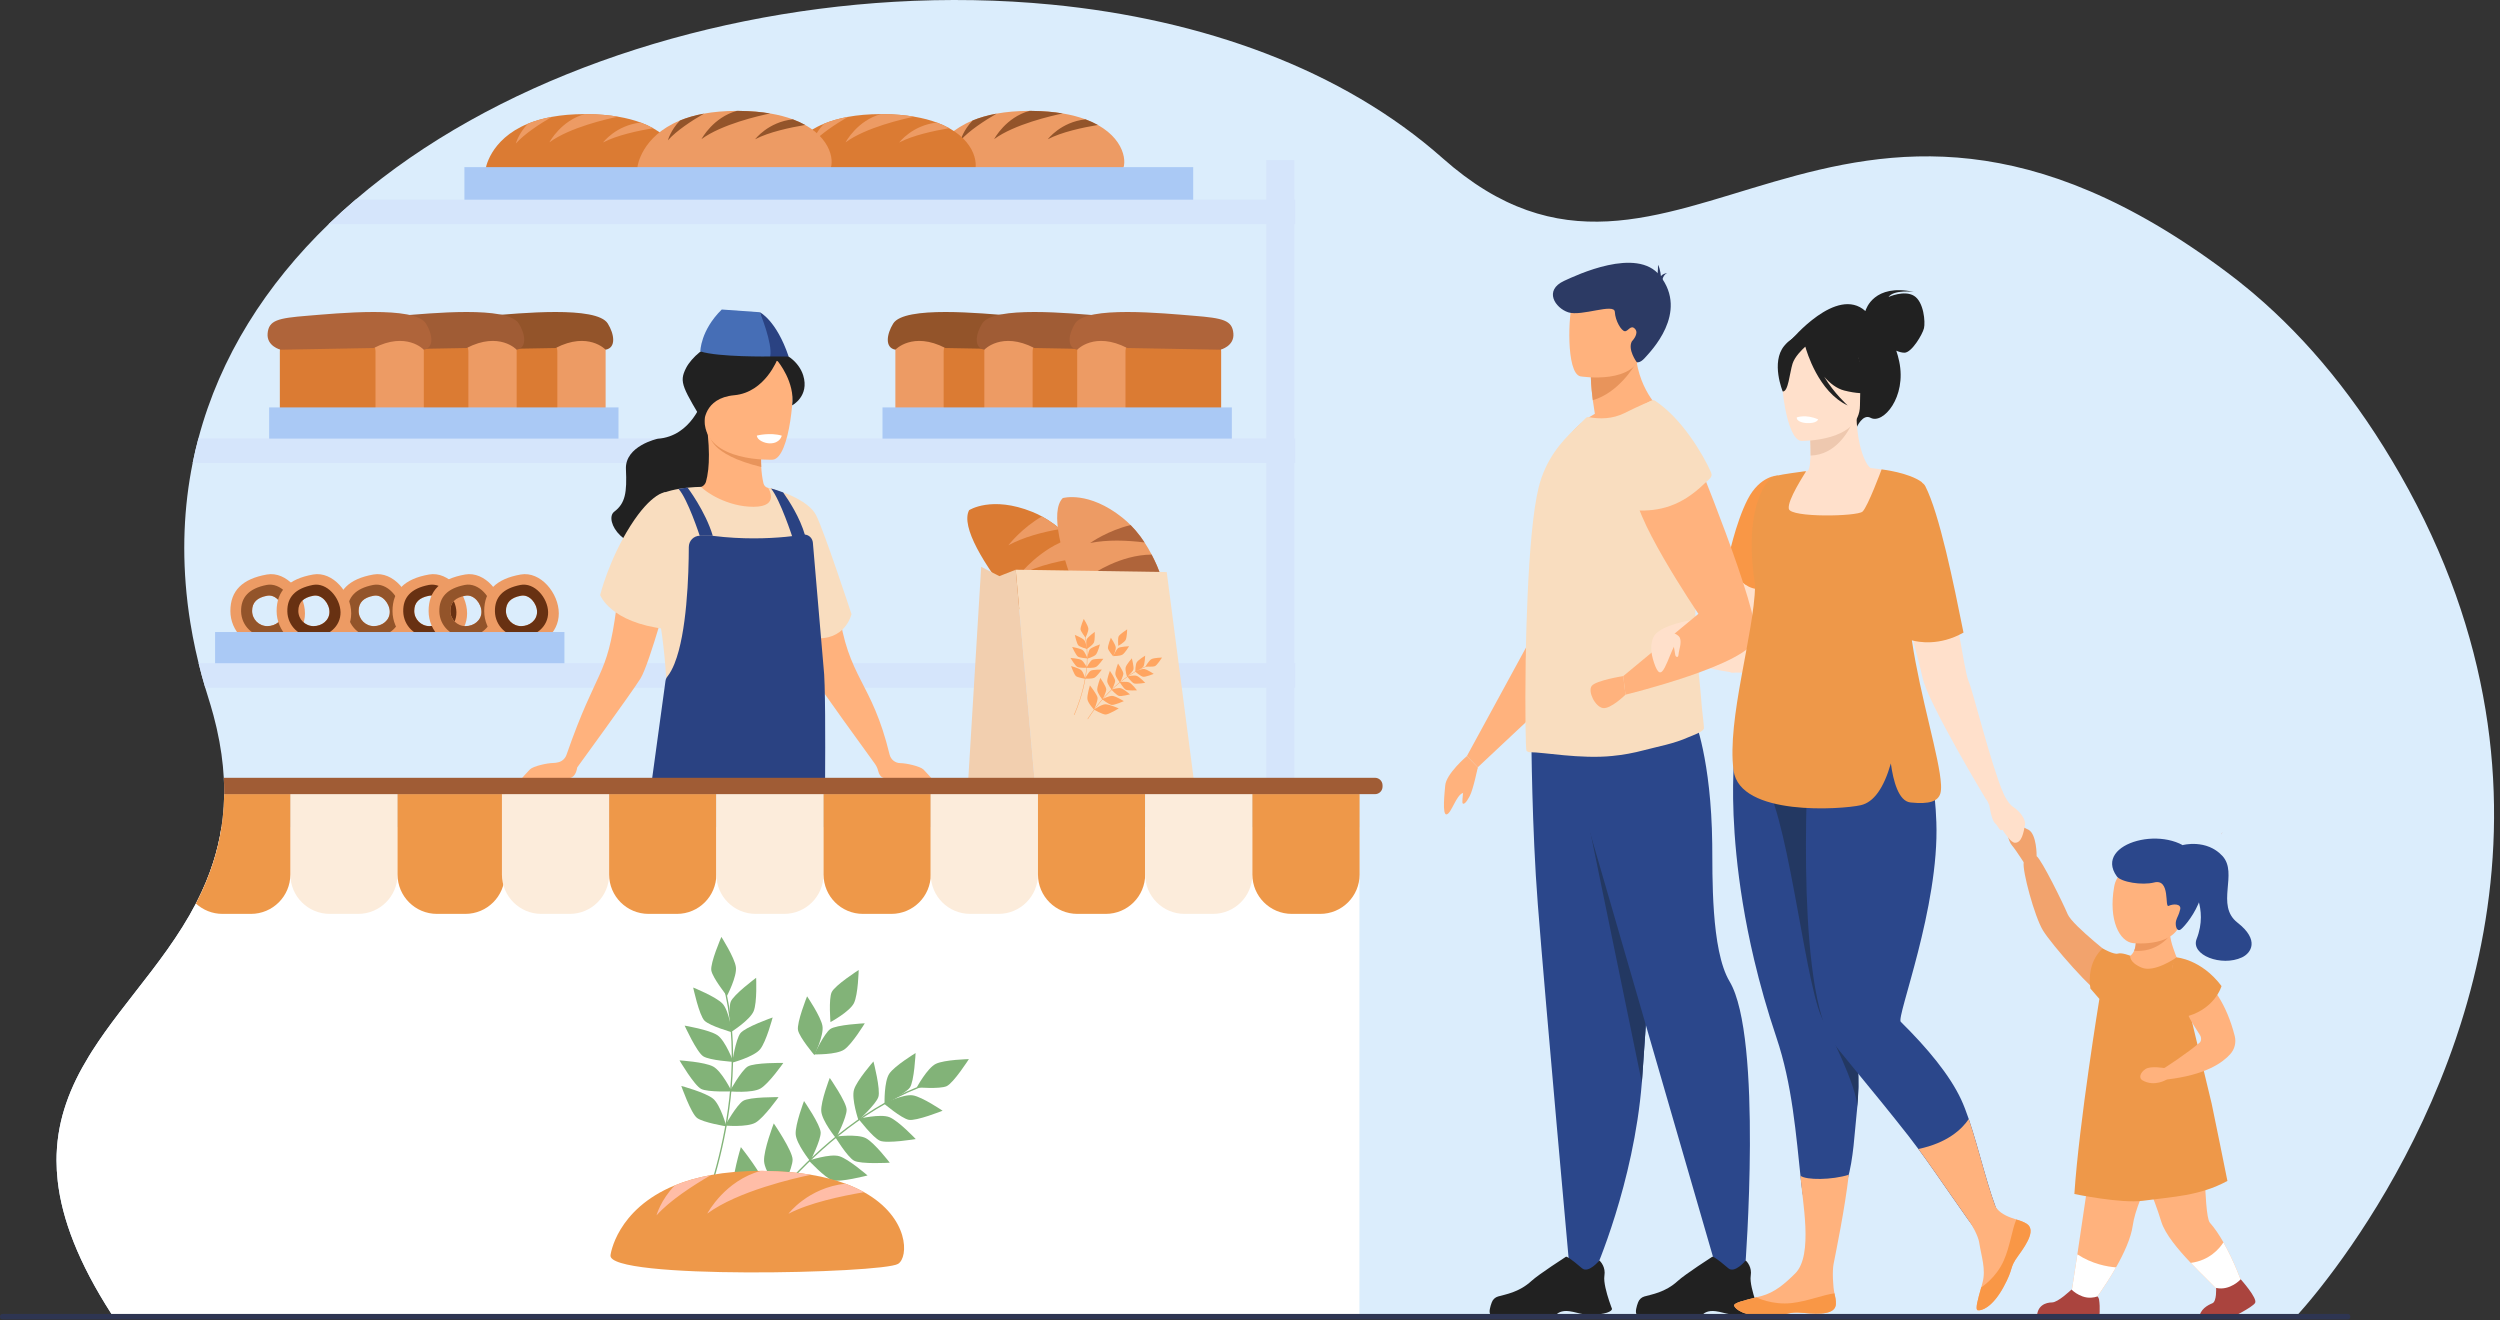 <svg xmlns="http://www.w3.org/2000/svg" width="284" height="150" viewBox="0 0 284 150">
    <rect x="0" y="0" width="284" height="150" fill="#333333" stroke="none"/>
    <g fill="none" fill-rule="evenodd">
        <g>
            <g>
                <path fill="#DBEDFC" d="M278.968 118.05c-4.491 13.203-11.366 23.13-15.246 28.066-.153.195-.302.384-.446.564-1.054 1.316-1.839 2.207-2.22 2.629-.17.187-.26.283-.26.283l-247.872.075-.24-.37c-3.804-5.906-5.64-10.834-6.126-15.118l-.001-.01c-.09-.802-.135-1.58-.135-2.336 0-.188 0-.373.008-.555 0-.074.003-.14.006-.211.075-2.03.461-3.92 1.074-5.706.644-1.888 1.543-3.663 2.593-5.38.093-.153.185-.301.28-.45l.04-.067c.954-1.504 2.018-2.968 3.131-4.427.595-.78 1.205-1.56 1.815-2.348 2.466-3.157 4.982-6.387 6.885-10.05.054-.105.109-.21.163-.318.701-1.382 1.313-2.826 1.8-4.351.408-1.276.73-2.606.944-4.007.053-.347.1-.699.14-1.056.046-.419.083-.843.111-1.274.023-.354.037-.712.045-1.074.003-.114.004-.228.006-.343v-.013c.004-.365 0-.733-.01-1.105-.006-.247-.017-.492-.03-.741-.095-1.748-.349-3.594-.793-5.558l-.077-.332c-.093-.404-.196-.81-.307-1.222-.099-.367-.204-.737-.314-1.11-.076-.26-.156-.52-.24-.782-.13-.41-.255-.82-.374-1.226-.278-.94-.531-1.87-.758-2.793-.128-.52-.25-1.037-.36-1.552-.219-1.004-.406-1.998-.566-2.983l-.004-.022c-.11-.677-.206-1.347-.289-2.013l-.04-.334c-.654-5.579-.418-10.862.586-15.836.19-.941.408-1.873.653-2.792 2.474-9.314 7.693-17.469 14.788-24.336.988-.956 2.012-1.887 3.071-2.792C55.922 9.387 78.771 1.54 101.581.204c6.011-.351 12.02-.251 17.891.32 17.08 1.665 32.996 7.325 44.427 17.462 26.355 23.37 44.32-20.635 89.153 12.998.818.613 1.63 1.252 2.431 1.92.225.185.448.373.67.564 6.031 5.149 11.592 11.842 16.517 20.456 2.637 4.615 4.71 9.165 6.298 13.63.195.547.384 1.095.564 1.642 5.864 17.704 4.185 33.953 0 47.14-.182.576-.37 1.148-.564 1.714z" transform="translate(-38 -87) translate(38 87)"/>
                <path fill="#D5E5FB" d="M147.142 49.802v2.792H21.887c.19-.941.408-1.873.653-2.792h124.602M147.142 22.674v2.792H37.328c.988-.956 2.012-1.887 3.071-2.792h106.743M147.142 75.334v2.793H23.318c-.278-.94-.531-1.87-.758-2.793h124.582" transform="translate(-38 -87) translate(38 87)"/>
                <path fill="#D5E5FB" d="M143.844 89.456L147.036 89.456 147.036 18.179 143.844 18.179z" transform="translate(-38 -87) translate(38 87)"/>
                <path fill="#FFF" d="M154.43 93.963v55.335H12.684c-3.804-5.907-5.64-10.835-6.126-15.119l-.001-.01c-.09-.802-.135-1.58-.135-2.336 0-.188.003-.373.008-.555v-.001c0-.073.003-.14.006-.21.075-2.03.461-3.92 1.074-5.706.644-1.888 1.543-3.663 2.593-5.38.093-.153.185-.301.28-.45l.04-.067c.954-1.504 2.018-2.968 3.131-4.427.595-.78 1.205-1.56 1.815-2.348 2.466-3.157 4.982-6.387 6.885-10.05.054-.105.109-.21.163-.318.701-1.382 1.313-2.826 1.8-4.351.408-1.276.73-2.606.944-4.007H154.43" transform="translate(-38 -87) translate(38 87)"/>
                <path fill="#FFB27D" d="M104.91 87.42c-.385-.385-2.015-.728-2.615-.728h-.012c-.583-.002-1.088-.406-1.226-.974-2.048-8.453-4.733-8.52-5.807-16.623-1.132-8.55-4.32-12.073-4.32-12.073l-1.99 9.018s2.526 9.376 3.571 11.05c.896 1.435 5.542 7.84 6.846 9.634.183.25.328.53.398.833.218.945.868.85.868.85h5.189s-.516-.6-.902-.987" transform="translate(-38 -87) translate(38 87)"/>
                <path fill="#212121" d="M79.837 45.402s-1.261 4.17-5.117 4.438c0 0-3.735.801-3.614 3.456.12 2.655-.06 3.872-1.325 4.83-1.265.957 1.27 5.116 5.481 3.43 4.212-1.685 7.276-6.46 7.343-6.544.067-.085-2.768-9.61-2.768-9.61" transform="translate(-38 -87) translate(38 87)"/>
                <path fill="#F9DDBF" d="M88.964 55.937s2.878.943 3.735 2.572c.858 1.63 4.03 11.25 4.03 11.25s-.678 3.154-4.397 2.712c-3.72-.442-3.368-16.534-3.368-16.534" transform="translate(-38 -87) translate(38 87)"/>
                <path fill="#212121" d="M89.576 41.542s-.346-3.074-8.011-2.526c-1.303.093-3.027 1.616-3.622 2.779-.862 1.685-.39 2.185 2.396 6.942l9.237-7.195" transform="translate(-38 -87) translate(38 87)"/>
                <path fill="#FFB27D" d="M76.629 75.37c.02-.875.027-1.76.01-2.645-.051-2.902-.439-5.183-.888-7.076-.357-1.51-.755-2.768-1.053-3.9-.497-1.876-.724-3.4-.048-5.1 0 0 .274-.124.775-.299.45-.158 1.08-.36 1.863-.556.295-.075.614-.15.953-.22.272-.056.832-.152 1.25-.22.342-.057.616-.306.71-.64.096-.337.19-.792.256-1.39.1-.936.123-2.225-.052-3.964-.02-.2-.04-.408-.068-.621l.535.161 2.16.659 3.544 1.077s-.1.57-.12 1.43v.127c-.004.26.003.552.02.857.031.574.103 1.21.253 1.856.062.265.269.472.536.524h.004c.092.018.185.035.278.056.017 0 .03.007.044.01.038.007.076.017.117.027.367.107.69.302 1.08.405.062.017.124.055.179.117.243.243.46.833.71 1.66.25.833.531 1.914.902 3.125 0 .013.003.024.01.037.34 1.129.758 2.37 1.29 3.636 0 0 .367 1.633.528 3.763 0 .024.003.051.007.075.02.316.038.645.051.978.034 1.022.01 2.11-.133 3.152 0 .01 0 .02-.007.027-.08.625-.206 1.228-.385 1.798-.236.754-.346 1.804-.373 3.011-.07 3.526.603 8.383 1.035 11.086H75.24c.39-2.158.964-5.817 1.245-9.954.068-.998.117-2.024.144-3.063.003 0 .003-.003 0-.007" transform="translate(-38 -87) translate(38 87)"/>
                <path fill="#F9DDBF" d="M73.517 60.621c.16 3.918 1.8 9.591 2.17 16.58.032.624.41 1.064 1.033 1.36 3.778 1.797 16.608-1.7 16.608-1.7s-.185-2.468-.06-4.066c.036-.451-1.35-12.662-3.769-15.307 0 0-.534-1.55-1.909-1.991-.105-.034-.22-.058-.325-.072 0 0 1.381 2.128-1.63 2.147-3.013.019-5.534-1.722-5.983-2.264 0 0-4.662.026-5.528 1.63-.517.959-.669 2.194-.607 3.683" transform="translate(-38 -87) translate(38 87)"/>
                <path fill="#2A4282" d="M78.1 55.383s2.04 2.681 2.873 5.486H79.49s-1.374-4.211-2.414-5.338l1.023-.148M87.59 55.497c1.036 1.242 2.452 5.59 2.452 5.59l1.429-.219c-.607-2.127-1.847-3.982-2.507-4.93-.425-.145-.938-.353-1.373-.44" transform="translate(-38 -87) translate(38 87)"/>
                <path fill="#2A4282" d="M93.557 75.81l-.312-3.626v-.003l-.004-.035v-.003l-.199-2.322v-.004l-.13-1.509-.007-.092-.051-.59-.511-5.975c-.045-.508-.44-.889-.913-.923h-.003c-.072-.003-.144-.003-.22.01l-.15.024c-.148.024-.306.045-.477.069-.086.014-.179.024-.271.038-.32.04-.676.082-1.064.12h-.003c-2.02.192-4.912.298-8.215-.11-.034-.004-.072-.007-.106-.007l-.47-.003h-.01l-.926-.007h-.025c-.686.007-1.241.576-1.241 1.286-.004 1.461-.048 3.962-.292 6.544v.007c-.226 2.429-.624 4.926-1.327 6.672.003.003.003.006 0 .006-.233.587-.504 1.088-.81 1.475-.058.069-.102.144-.14.227-.041.085-.065.178-.08.274l-1.512 11.041h19.644c.024-4.016.038-11.048-.175-12.584" transform="translate(-38 -87) translate(38 87)"/>
                <path fill="#E8945B" d="M86.456 52.12c-.004.283 0 .597.022.93-5.944-1.437-5.838-3.622-5.838-3.622l5.935 1.207s-.097.571-.119 1.432v.054" transform="translate(-38 -87) translate(38 87)"/>
                <path fill="#FFB27D" d="M87.789 52.221s-7.608.348-7.751-4.393c-.144-4.74-1.222-7.889 3.629-8.311 4.85-.423 5.85 1.358 6.282 2.929.433 1.57-.185 9.563-2.16 9.775" transform="translate(-38 -87) translate(38 87)"/>
                <path fill="#212121" d="M88.359 41.042s1.99 2.383 1.628 5.009c0 0 1.992-1.04 1.256-3.41-.45-1.45-1.992-2.857-4.076-2.857-2.084 0 1.192 1.258 1.192 1.258" transform="translate(-38 -87) translate(38 87)"/>
                <path fill="#FFF" d="M88.809 49.49s-.181.881-1.348.877c-.61-.002-1.453-.366-1.484-.884 0 0 1.491-.388 2.832.007" transform="translate(-38 -87) translate(38 87)"/>
                <path fill="#212121" d="M88.35 40.733s-1.415 3.84-4.934 4.164c-3.52.324-3.425 3.193-3.425 3.193l-.911-6.77s1.988-2.01 2.169-2.055c.18-.046 3.71-.046 3.71-.046l3.392 1.514" transform="translate(-38 -87) translate(38 87)"/>
                <path fill="#2A4282" d="M86.312 35.468s1.883.898 3.277 5.032l-2.092-.004-1.185-5.028" transform="translate(-38 -87) translate(38 87)"/>
                <path fill="#466EB6" d="M87.497 40.496s-5.904.091-7.941-.579c0 0 .015-2.376 2.435-4.756l4.32.307s1.479 3.54 1.186 5.028" transform="translate(-38 -87) translate(38 87)"/>
                <path fill="#FFB27D" d="M76.332 66.026l-1.953-9.403s-3.225 3.907-4.357 12.457c-1.077 8.13-2.163 6.6-5.667 16.665-.146.422-.495.744-.928.849-.197.047-.411.084-.611.084-.6 0-2.23.343-2.616.728-.386.386-.9.987-.9.987h5.188s.857.196 1.086-1.216c0 0 6.142-8.428 7.187-10.102 1.045-1.674 3.571-11.049 3.571-11.049" transform="translate(-38 -87) translate(38 87)"/>
                <path fill="#F9DDBF" d="M75.625 55.905s-1.576-.012-4.02 3.847c-2.444 3.859-3.43 7.846-3.43 7.846s1.137 3.13 7.45 3.859l1.64-3.816-1.64-11.736" transform="translate(-38 -87) translate(38 87)"/>
                <path fill="#FCECDB" d="M40.684 103.818H37.46c-2.473 0-4.478-2.004-4.478-4.477v-9.138h12.18v9.138c0 2.473-2.005 4.477-4.478 4.477" transform="translate(-38 -87) translate(38 87)"/>
                <path fill="#EE9849" d="M32.983 90.203v9.138c0 2.473-2.006 4.477-4.478 4.477H25.28c-1.167 0-2.228-.446-3.026-1.179.054-.105.109-.21.163-.318.701-1.382 1.313-2.826 1.8-4.351.408-1.276.73-2.606.944-4.007.053-.347.1-.699.14-1.056.046-.419.083-.843.111-1.274.023-.354.037-.712.045-1.074.003-.114.004-.228.006-.343v-.013h7.52M52.863 103.818h-3.225c-2.472 0-4.477-2.004-4.477-4.477v-9.138h12.18v9.138c0 2.473-2.006 4.477-4.478 4.477" transform="translate(-38 -87) translate(38 87)"/>
                <path fill="#FCECDB" d="M64.72 103.818h-3.225c-2.472 0-4.477-2.004-4.477-4.477v-9.138h12.18v9.138c0 2.473-2.005 4.477-4.478 4.477" transform="translate(-38 -87) translate(38 87)"/>
                <path fill="#EE9849" d="M76.899 103.818h-3.225c-2.472 0-4.477-2.004-4.477-4.477v-9.138h12.179v9.138c0 2.473-2.005 4.477-4.477 4.477" transform="translate(-38 -87) translate(38 87)"/>
                <path fill="#FCECDB" d="M89.078 103.818h-3.225c-2.473 0-4.477-2.004-4.477-4.477v-9.138h12.179v9.138c0 2.473-2.005 4.477-4.477 4.477" transform="translate(-38 -87) translate(38 87)"/>
                <path fill="#EE9849" d="M101.256 103.818h-3.224c-2.473 0-4.477-2.004-4.477-4.477v-9.138h12.178v9.138c0 2.473-2.004 4.477-4.477 4.477" transform="translate(-38 -87) translate(38 87)"/>
                <path fill="#FCECDB" d="M113.435 103.818h-3.225c-2.471 0-4.477-2.004-4.477-4.477v-9.138h12.18v9.138c0 2.473-2.005 4.477-4.478 4.477" transform="translate(-38 -87) translate(38 87)"/>
                <path fill="#EE9849" d="M125.614 103.818h-3.224c-2.473 0-4.477-2.004-4.477-4.477v-9.138h12.178v9.138c0 2.473-2.004 4.477-4.477 4.477" transform="translate(-38 -87) translate(38 87)"/>
                <path fill="#FCECDB" d="M137.792 103.818h-3.224c-2.472 0-4.477-2.004-4.477-4.477v-9.138h12.18v9.138c0 2.473-2.006 4.477-4.479 4.477" transform="translate(-38 -87) translate(38 87)"/>
                <path fill="#EE9849" d="M149.972 103.818h-3.225c-2.473 0-4.477-2.004-4.477-4.477v-9.138h12.179v9.138c0 2.473-2.004 4.477-4.477 4.477" transform="translate(-38 -87) translate(38 87)"/>
                <path fill="#82B378" d="M83.444 142.446l-.135-.08c.022-.038 2.253-3.763 6.094-7.992 3.546-3.905 9.23-9.05 16.17-11.39l.05.15c-6.906 2.327-12.568 7.453-16.101 11.343-3.831 4.217-6.056 7.933-6.078 7.97" transform="translate(-38 -87) translate(38 87)"/>
                <path fill="#82B378" d="M94.26 122.452s-1.03 2.651-.966 3.762c.065 1.109 1.68 3.097 1.68 3.097s1.224-2.378 1.202-3.257c-.021-.878-1.916-3.602-1.916-3.602" transform="translate(-38 -87) translate(38 87)"/>
                <path fill="#82B378" d="M101.077 132.083s-1.728-2.26-2.71-2.783c-.98-.521-3.519-.179-3.519-.179s1.393 2.284 2.155 2.723c.762.439 4.074.239 4.074.239M99.224 120.582s-1.882 2.133-2.205 3.197c-.322 1.063.507 3.488.507 3.488s1.97-1.81 2.253-2.641c.283-.834-.555-4.044-.555-4.044" transform="translate(-38 -87) translate(38 87)"/>
                <path fill="#82B378" d="M104.029 129.398s-1.954-2.069-2.984-2.486c-1.03-.417-3.519.189-3.519.189s1.623 2.126 2.427 2.483c.803.358 4.076-.186 4.076-.186M104.011 119.626s-2.374 1.44-2.983 2.338c-.61.897-.543 3.397-.543 3.397s2.363-1.113 2.868-1.806c.506-.694.658-3.93.658-3.93" transform="translate(-38 -87) translate(38 87)"/>
                <path fill="#82B378" d="M107.08 126.18s-2.296-1.563-3.366-1.745c-1.07-.183-3.316.916-3.316.916s1.992 1.688 2.833 1.86c.84.172 3.848-1.032 3.848-1.032M110.066 120.315s-2.776.063-3.753.537c-.976.473-2.164 2.673-2.164 2.673s2.602.215 3.386-.134c.785-.35 2.531-3.076 2.531-3.076M91.337 125.075s-1.013 2.657-.948 3.765c.065 1.109 1.657 3.08 1.657 3.08s1.205-2.386 1.183-3.264c-.022-.879-1.892-3.581-1.892-3.581" transform="translate(-38 -87) translate(38 87)"/>
                <path fill="#82B378" d="M98.553 133.533s-2.146-1.866-3.208-2.188c-1.063-.32-3.462.495-3.462.495s1.825 1.954 2.657 2.236c.832.281 4.013-.543 4.013-.543M87.901 127.619s-1.171 3.027-1.103 4.292c.068 1.264 1.874 3.525 1.874 3.525s1.389-2.717 1.368-3.72c-.02-1.001-2.139-4.097-2.139-4.097" transform="translate(-38 -87) translate(38 87)"/>
                <path fill="#FCECDB" d="M96.367 135.96s-2.763-1.704-4.018-1.869c-1.256-.164-3.808 1.198-3.808 1.198s2.417 1.863 3.406 2.025c.99.164 4.42-1.353 4.42-1.353" transform="translate(-38 -87) translate(38 87)"/>
                <path fill="#82B378" d="M84.163 130.309s-1.073 3.519-.892 4.943c.18 1.424 2.409 3.828 2.409 3.828s1.345-3.185 1.24-4.317c-.106-1.13-2.757-4.454-2.757-4.454" transform="translate(-38 -87) translate(38 87)"/>
                <path fill="#FCECDB" d="M94.522 138.572s-3.364-1.49-4.8-1.482c-1.435.009-4.09 1.931-4.09 1.931s3 1.72 4.136 1.75c1.135.032 4.754-2.199 4.754-2.199" transform="translate(-38 -87) translate(38 87)"/>
                <path fill="#82B378" d="M78.419 140.875l.142.067c.018-.039 1.868-3.969 3.237-9.515 1.265-5.121 2.368-12.709.442-19.773l-.152.04c1.917 7.032.818 14.59-.442 19.692-1.365 5.532-3.209 9.45-3.227 9.489" transform="translate(-38 -87) translate(38 87)"/>
                <path fill="#82B378" d="M88.988 120.748s-1.627 2.335-2.584 2.9c-.958.564-3.508.333-3.508.333s1.29-2.343 2.033-2.816c.741-.472 4.06-.417 4.06-.417" transform="translate(-38 -87) translate(38 87)"/>
                <path fill="#82B378" d="M77.192 120.458s2.84.175 3.82.699c.98.522 2.11 2.821 2.11 2.821s-2.671.117-3.46-.27c-.79-.388-2.47-3.25-2.47-3.25M87.772 115.585s-.72 2.752-1.424 3.613c-.704.86-3.178 1.523-3.178 1.523s.403-2.644.937-3.343c.533-.7 3.665-1.793 3.665-1.793" transform="translate(-38 -87) translate(38 87)"/>
                <path fill="#82B378" d="M77.775 116.51s2.806.47 3.726 1.092c.921.623 1.806 3.026 1.806 3.026s-2.67-.161-3.414-.63c-.745-.467-2.118-3.488-2.118-3.488M85.897 111.077s.128 2.774-.277 3.781c-.406 1.006-2.518 2.345-2.518 2.345s-.393-2.582-.1-3.389c.294-.807 2.895-2.737 2.895-2.737" transform="translate(-38 -87) translate(38 87)"/>
                <path fill="#82B378" d="M78.746 112.184s2.577 1.035 3.325 1.822c.747.785 1.088 3.263 1.088 3.263s-2.512-.714-3.124-1.316c-.612-.602-1.29-3.769-1.29-3.769M81.95 106.434s1.495 2.34 1.646 3.415c.151 1.075-1.012 3.288-1.012 3.288s-1.629-2.041-1.777-2.886c-.148-.846 1.143-3.817 1.143-3.817M88.44 124.637s-1.642 2.323-2.598 2.886c-.956.565-3.48.341-3.48.341s1.31-2.33 2.05-2.802c.741-.47 4.028-.425 4.028-.425" transform="translate(-38 -87) translate(38 87)"/>
                <path fill="#82B378" d="M77.395 123.362s2.746.74 3.604 1.444c.859.703 1.52 3.15 1.52 3.15s-2.64-.426-3.337-.96c-.698-.534-1.787-3.634-1.787-3.634M98.24 116.246s-1.44 2.375-2.337 2.985c-.897.61-3.396.545-3.396.545s1.11-2.363 1.804-2.87c.693-.506 3.929-.66 3.929-.66" transform="translate(-38 -87) translate(38 87)"/>
                <path fill="#82B378" d="M91.684 113.182s1.564 2.295 1.747 3.365c.183 1.07-.914 3.317-.914 3.317s-1.689-1.992-1.862-2.833c-.173-.84 1.029-3.849 1.029-3.849M97.547 110.191s-.061 2.777-.534 3.753c-.473.977-2.672 2.168-2.672 2.168s-.216-2.603.132-3.387c.347-.785 3.074-2.534 3.074-2.534" transform="translate(-38 -87) translate(38 87)"/>
                <path fill="#EE9849" d="M102.02 143.577c-1.79 1.093-33.163 1.823-32.665-.999 0 0 .636-5.181 7.303-7.92 1.175-.48 2.538-.887 4.12-1.177 1.637-.297 3.507-.47 5.643-.47h.003c.143 0 .287 0 .433.004 1.98.022 3.732.177 5.274.439 1.488.249 2.786.596 3.908 1.011 0 0 0-.002.002 0 .788.293 1.489.618 2.115.968 5.17 2.882 5.077 7.402 3.863 8.144" transform="translate(-38 -87) translate(38 87)"/>
                <path fill="#FFBDA7" fill-rule="nonzero" d="M92.13 133.454c-1.852.383-8.319 1.855-11.782 4.41.069-.13 2.031-3.749 6.073-4.853h.003c.143 0 .287 0 .433.004 1.98.022 3.732.177 5.274.439M98.156 135.433c-2.565.431-6.255 1.218-8.59 2.454 0 0 2.216-2.957 6.473-3.422 0 0 0-.002.002 0 .788.293 1.489.618 2.115.968M80.777 133.481c-2.117 1.227-4.707 2.913-6.198 4.586 0 0 .462-1.744 2.079-3.408 1.175-.481 2.538-.888 4.12-1.178" transform="translate(-38 -87) translate(38 87)"/>
                <path fill="#ED9B64" d="M127.266 19.583c-1.184.723-21.93 1.206-21.6-.66 0 0 .42-3.427 4.828-5.237.778-.318 1.68-.588 2.725-.779 1.083-.197 2.32-.31 3.732-.31h.002l.286.001c1.31.014 2.468.117 3.488.29.984.165 1.842.395 2.584.67 0 0 0-.002.002 0 .52.193.984.408 1.398.64 3.419 1.905 3.357 4.894 2.555 5.385" transform="translate(-38 -87) translate(38 87)"/>
                <path fill="#93542A" d="M120.727 12.889c-1.225.253-5.502 1.227-7.792 2.916.045-.087 1.343-2.479 4.016-3.209h.002c.095 0 .19 0 .286.002 1.31.014 2.468.117 3.488.29M124.71 14.197c-1.695.286-4.135.806-5.68 1.623 0 0 1.466-1.955 4.28-2.263h.003c.52.194.984.409 1.398.64M113.22 12.907c-1.402.811-3.114 1.926-4.1 3.032 0 0 .306-1.153 1.374-2.253.778-.318 1.68-.588 2.725-.779" transform="translate(-38 -87) translate(38 87)"/>
                <path fill="#DB7B33" d="M110.389 19.95c-1.185.722-21.93 1.204-21.6-.662 0 0 .42-3.426 4.828-5.237.777-.318 1.679-.587 2.724-.778 1.083-.197 2.32-.311 3.732-.311h.002c.095 0 .19 0 .286.002 1.31.014 2.468.117 3.488.29.984.165 1.843.395 2.584.67 0 0 0-.003.001 0 .522.192.985.407 1.4.639 3.418 1.906 3.357 4.895 2.555 5.386" transform="translate(-38 -87) translate(38 87)"/>
                <path fill="#ED9B64" d="M103.85 13.255c-1.226.253-5.503 1.226-7.793 2.916.046-.087 1.344-2.48 4.016-3.21h.002c.095 0 .19 0 .286.003 1.31.014 2.468.117 3.488.29M107.833 14.563c-1.696.285-4.136.806-5.68 1.622 0 0 1.465-1.955 4.28-2.262 0 0 0-.002.001 0 .522.193.985.408 1.4.64M96.341 13.273c-1.4.811-3.112 1.926-4.099 3.032 0 0 .306-1.153 1.375-2.254.777-.318 1.679-.587 2.724-.778M108.43 48.243h-5.256c-.807 0-1.46-.654-1.46-1.46v-7.056c0-.806.653-1.46 1.46-1.46h5.256c.806 0 1.46.654 1.46 1.46v7.056c0 .806-.654 1.46-1.46 1.46" transform="translate(-38 -87) translate(38 87)"/>
                <path fill="#DB7B33" d="M116.383 48.243h-7.501c-.93 0-1.683-.754-1.683-1.683v-6.61c0-.929.753-1.683 1.683-1.683h7.501c.93 0 1.684.754 1.684 1.684v6.609c0 .93-.754 1.683-1.684 1.683" transform="translate(-38 -87) translate(38 87)"/>
                <path fill="#93542A" d="M107.396 39.535l10.59.192s1.593-.397 1.47-1.841c-.127-1.503-1.144-1.745-4.523-2.017-3.38-.273-12.197-1.159-13.465.886-.741 1.195-.981 2.743.245 2.972 0 0 1.962-2.114 5.683-.192" transform="translate(-38 -87) translate(38 87)"/>
                <path fill="#ED9B64" d="M118.537 48.243h-5.257c-.806 0-1.46-.654-1.46-1.46v-7.056c0-.806.654-1.46 1.46-1.46h5.257c.806 0 1.46.654 1.46 1.46v7.056c0 .806-.654 1.46-1.46 1.46" transform="translate(-38 -87) translate(38 87)"/>
                <path fill="#DB7B33" d="M126.49 48.243h-7.5c-.93 0-1.685-.754-1.685-1.683v-6.61c0-.929.754-1.683 1.684-1.683h7.501c.93 0 1.683.754 1.683 1.684v6.609c0 .93-.753 1.683-1.683 1.683" transform="translate(-38 -87) translate(38 87)"/>
                <path fill="#A05C35" d="M117.502 39.535l10.59.192s1.594-.397 1.472-1.841c-.128-1.503-1.146-1.745-4.525-2.017-3.38-.273-12.197-1.159-13.464.886-.742 1.195-.982 2.743.245 2.972 0 0 1.963-2.114 5.682-.192" transform="translate(-38 -87) translate(38 87)"/>
                <path fill="#DB7B33" d="M76.744 19.95c-1.184.722-21.93 1.204-21.6-.662 0 0 .42-3.426 4.829-5.237.777-.318 1.679-.587 2.724-.778 1.083-.197 2.32-.311 3.732-.311h.002c.095 0 .19 0 .286.002 1.31.014 2.468.117 3.488.29.984.165 1.842.395 2.584.67 0 0 0-.003.002 0 .52.192.984.407 1.398.639 3.419 1.906 3.358 4.895 2.555 5.386" transform="translate(-38 -87) translate(38 87)"/>
                <path fill="#ED9B64" d="M70.205 13.255c-1.225.253-5.502 1.226-7.792 2.916.045-.087 1.343-2.48 4.016-3.21h.002c.095 0 .19 0 .286.003 1.31.014 2.468.117 3.488.29M74.19 14.563c-1.697.285-4.137.806-5.682 1.622 0 0 1.466-1.955 4.28-2.262 0 0 0-.002.003 0 .52.193.984.408 1.398.64M62.697 13.273c-1.4.811-3.113 1.926-4.099 3.032 0 0 .306-1.153 1.375-2.254.777-.318 1.679-.587 2.724-.778" transform="translate(-38 -87) translate(38 87)"/>
                <path fill="#DB7B33" d="M122.434 75.772c-1.468-.304-14.311-14.07-12.343-17.816 0 0 2.551-1.67 7.166.188.362.146.73.319 1.104.522.464.253.938.552 1.417.906.22.163.441.338.665.524.388.326.779.686 1.172 1.088.295.3.59.623.887.97l.001.002c.06.073.123.145.184.22.252.304.487.604.706.9.377.509.706 1.005.992 1.489.099.169.195.338.284.504.224.415.418.818.58 1.213.187.448.337.883.451 1.304l.001.002c.15.555.243 1.086.288 1.593.375 4.174-2.558 6.595-3.555 6.39" transform="translate(-38 -87) translate(38 87)"/>
                <path fill="#ED9B64" d="M123.393 63.277c-2.55.302-5.448.907-7.67 2.102.099-.126 2.48-3.149 5.892-4.195.295.3.59.623.887.97l.001.002c.06.073.123.145.184.22.252.304.487.604.706.9M120.443 60.096c-2.054.352-4.177.924-5.893 1.848.076-.1 1.545-1.967 3.81-3.278.465.253.94.552 1.418.906.22.163.441.338.665.524M125.25 66.482c-1.707.357-3.407.881-4.828 1.646.078-.102 1.611-2.05 3.963-3.363.099.169.195.338.284.504.224.415.418.818.58 1.213" transform="translate(-38 -87) translate(38 87)"/>
                <path fill="#ED9B64" d="M127.393 77.204c-1.318-.715-9.633-17.607-6.664-20.623 0 0 2.924-.862 6.804 2.25.304.245.607.517.906.82.371.376.739.8 1.095 1.277.164.22.325.45.486.694.277.424.546.882.806 1.38.196.373.385.768.57 1.186v.001c.037.088.076.175.111.263.154.365.293.72.418 1.068.213.595.384 1.165.518 1.71.046.191.089.38.126.566.095.462.163.903.206 1.329.049.482.065.942.053 1.378l.001.002c-.016.576-.081 1.11-.185 1.609-.848 4.104-4.356 5.574-5.251 5.09" transform="translate(-38 -87) translate(38 87)"/>
                <path fill="#AF643A" d="M131.925 65.52c-2.53-.449-5.48-.707-7.952-.205.131-.093 3.284-2.298 6.853-2.313.196.373.385.768.57 1.186v.001c.037.088.076.175.111.263.154.365.293.72.418 1.068M130.02 61.622c-2.068-.257-4.266-.323-6.178.065.103-.073 2.048-1.436 4.597-2.036.371.376.739.8 1.095 1.277.164.22.325.45.486.694M132.775 69.125c-1.738-.152-3.516-.141-5.098.18.104-.076 2.135-1.496 4.766-2.074.046.19.089.38.126.565.095.462.163.903.206 1.329" transform="translate(-38 -87) translate(38 87)"/>
                <path fill="#ED9B64" d="M94.02 19.583c-1.183.723-21.929 1.206-21.6-.66 0 0 .42-3.427 4.83-5.237.777-.318 1.678-.588 2.724-.779 1.082-.197 2.32-.31 3.732-.31h.002l.286.001c1.31.014 2.467.117 3.487.29.984.165 1.843.395 2.584.67 0 0 0-.002.002 0 .521.193.985.408 1.399.64 3.418 1.905 3.357 4.894 2.554 5.385" transform="translate(-38 -87) translate(38 87)"/>
                <path fill="#93542A" d="M87.481 12.889c-1.225.253-5.501 1.227-7.791 2.916.045-.087 1.343-2.479 4.016-3.209h.002c.094 0 .189 0 .286.002 1.31.014 2.467.117 3.487.29M91.466 14.197c-1.697.286-4.137.806-5.681 1.623 0 0 1.465-1.955 4.28-2.263h.002c.521.194.985.409 1.399.64M79.974 12.907c-1.401.811-3.113 1.926-4.1 3.032 0 0 .306-1.153 1.375-2.253.778-.318 1.68-.588 2.725-.779" transform="translate(-38 -87) translate(38 87)"/>
                <path fill="#ED9B64" d="M129.086 48.243h-5.256c-.806 0-1.46-.654-1.46-1.46v-7.056c0-.806.654-1.46 1.46-1.46h5.256c.807 0 1.46.654 1.46 1.46v7.056c0 .806-.653 1.46-1.46 1.46" transform="translate(-38 -87) translate(38 87)"/>
                <path fill="#DB7B33" d="M137.04 48.243h-7.501c-.93 0-1.684-.754-1.684-1.683v-6.61c0-.929.754-1.683 1.684-1.683h7.5c.93 0 1.684.754 1.684 1.684v6.609c0 .93-.753 1.683-1.683 1.683" transform="translate(-38 -87) translate(38 87)"/>
                <path fill="#AF643A" d="M128.053 39.535l10.588.192s1.595-.397 1.472-1.841c-.127-1.503-1.144-1.745-4.524-2.017-3.38-.273-12.197-1.159-13.465.886-.74 1.195-.981 2.743.246 2.972 0 0 1.962-2.114 5.683-.192" transform="translate(-38 -87) translate(38 87)"/>
                <path fill="#AAC9F5" d="M52.757 22.688L135.548 22.688 135.548 18.986 52.757 18.986zM100.252 49.828L139.938 49.828 139.938 46.282 100.252 46.282z" transform="translate(-38 -87) translate(38 87)"/>
                <path fill="#ED9B64" d="M62.083 48.243h5.256c.807 0 1.46-.654 1.46-1.46v-7.056c0-.806-.653-1.46-1.46-1.46h-5.256c-.807 0-1.46.654-1.46 1.46v7.056c0 .806.653 1.46 1.46 1.46" transform="translate(-38 -87) translate(38 87)"/>
                <path fill="#DB7B33" d="M54.13 48.243h7.5c.93 0 1.684-.754 1.684-1.683v-6.61c0-.929-.754-1.683-1.683-1.683h-7.502c-.93 0-1.683.754-1.683 1.684v6.609c0 .93.754 1.683 1.683 1.683" transform="translate(-38 -87) translate(38 87)"/>
                <path fill="#93542A" d="M63.117 39.535l-10.59.192s-1.594-.397-1.471-1.841c.128-1.503 1.145-1.745 4.524-2.017 3.38-.273 12.197-1.159 13.465.886.741 1.195.981 2.743-.246 2.972 0 0-1.962-2.114-5.682-.192" transform="translate(-38 -87) translate(38 87)"/>
                <path fill="#ED9B64" d="M51.976 48.243h5.257c.806 0 1.46-.654 1.46-1.46v-7.056c0-.806-.654-1.46-1.46-1.46h-5.257c-.806 0-1.46.654-1.46 1.46v7.056c0 .806.654 1.46 1.46 1.46" transform="translate(-38 -87) translate(38 87)"/>
                <path fill="#DB7B33" d="M44.023 48.243h7.501c.93 0 1.684-.754 1.684-1.683v-6.61c0-.929-.754-1.683-1.684-1.683h-7.501c-.93 0-1.683.754-1.683 1.684v6.609c0 .93.753 1.683 1.683 1.683" transform="translate(-38 -87) translate(38 87)"/>
                <path fill="#A05C35" d="M53.01 39.535l-10.589.192s-1.594-.397-1.471-1.841c.127-1.503 1.144-1.745 4.524-2.017 3.38-.273 12.197-1.159 13.464.886.741 1.195.981 2.743-.245 2.972 0 0-1.963-2.114-5.683-.192" transform="translate(-38 -87) translate(38 87)"/>
                <path fill="#ED9B64" d="M41.426 48.243h5.257c.806 0 1.46-.654 1.46-1.46v-7.056c0-.806-.654-1.46-1.46-1.46h-5.257c-.806 0-1.46.654-1.46 1.46v7.056c0 .806.654 1.46 1.46 1.46" transform="translate(-38 -87) translate(38 87)"/>
                <path fill="#DB7B33" d="M33.473 48.243h7.501c.93 0 1.684-.754 1.684-1.683v-6.61c0-.929-.754-1.683-1.684-1.683h-7.501c-.93 0-1.683.754-1.683 1.684v6.609c0 .93.753 1.683 1.683 1.683" transform="translate(-38 -87) translate(38 87)"/>
                <path fill="#AF643A" d="M42.46 39.535l-10.589.192s-1.594-.397-1.471-1.841c.127-1.503 1.144-1.745 4.524-2.017 3.38-.273 12.197-1.159 13.464.886.742 1.195.981 2.743-.245 2.972 0 0-1.962-2.114-5.683-.192" transform="translate(-38 -87) translate(38 87)"/>
                <path fill="#AAC9F5" d="M30.575 49.828L70.261 49.828 70.261 46.282 30.575 46.282z" transform="translate(-38 -87) translate(38 87)"/>
                <path fill="#ED9B64" d="M28.638 69.398c0-.956.56-1.523 1.732-1.73.941-.168 1.807.887 1.807 1.844 0 .956-.85 1.617-1.807 1.617-.956 0-1.732-.775-1.732-1.73zm1.68-4.134c-2.806.496-4.147 1.856-4.147 4.147 0 2.29 1.856 4.146 4.147 4.146 2.29 0 4.326-1.586 4.326-3.876s-2.071-4.815-4.326-4.417z" transform="translate(-38 -87) translate(38 87)"/>
                <path fill="#93542A" d="M30.37 71.129c-.956 0-1.732-.775-1.732-1.73 0-.957.56-1.524 1.732-1.731.941-.168 1.807.887 1.807 1.844 0 .956-.85 1.617-1.807 1.617zm-.089-4.678c-1.992.396-2.927 1.386-2.892 3.018.034 1.632 1.384 2.927 3.018 2.892 1.632-.034 3.058-1.196 3.024-2.827-.035-1.632-1.55-3.4-3.15-3.083z" transform="translate(-38 -87) translate(38 87)"/>
                <path fill="#ED9B64" d="M40.74 69.398c0-.956.56-1.523 1.732-1.73.94-.168 1.806.887 1.806 1.844 0 .956-.85 1.617-1.806 1.617-.956 0-1.732-.775-1.732-1.73zm1.679-4.134c-2.806.496-4.147 1.856-4.147 4.147 0 2.29 1.856 4.146 4.147 4.146 2.29 0 4.326-1.586 4.326-3.876s-2.071-4.815-4.326-4.417z" transform="translate(-38 -87) translate(38 87)"/>
                <path fill="#93542A" d="M42.472 71.129c-.956 0-1.732-.775-1.732-1.73 0-.957.56-1.524 1.732-1.731.94-.168 1.806.887 1.806 1.844 0 .956-.85 1.617-1.806 1.617zm-.09-4.678c-1.991.396-2.927 1.386-2.892 3.018.034 1.632 1.385 2.927 3.018 2.892 1.632-.034 3.058-1.196 3.025-2.827-.036-1.632-1.55-3.4-3.15-3.083z" transform="translate(-38 -87) translate(38 87)"/>
                <path fill="#ED9B64" d="M33.891 69.398c0-.956.56-1.523 1.732-1.73.941-.168 1.806.887 1.806 1.844 0 .956-.85 1.617-1.806 1.617-.956 0-1.732-.775-1.732-1.73zm1.68-4.134c-2.806.496-4.147 1.856-4.147 4.147 0 2.29 1.856 4.146 4.146 4.146s4.327-1.586 4.327-3.876-2.072-4.815-4.327-4.417z" transform="translate(-38 -87) translate(38 87)"/>
                <path fill="#683112" d="M35.623 71.129c-.956 0-1.732-.775-1.732-1.73 0-.957.56-1.524 1.732-1.731.941-.168 1.806.887 1.806 1.844 0 .956-.85 1.617-1.806 1.617zm-.09-4.678c-1.99.396-2.926 1.386-2.891 3.018.034 1.632 1.384 2.927 3.018 2.892 1.631-.034 3.058-1.196 3.024-2.827-.035-1.632-1.55-3.4-3.15-3.083z" transform="translate(-38 -87) translate(38 87)"/>
                <path fill="#ED9B64" d="M47.056 69.398c0-.956.56-1.523 1.732-1.73.941-.168 1.806.887 1.806 1.844 0 .956-.85 1.617-1.806 1.617-.956 0-1.732-.775-1.732-1.73zm1.68-4.134c-2.806.496-4.147 1.856-4.147 4.147 0 2.29 1.856 4.146 4.146 4.146s4.327-1.586 4.327-3.876-2.071-4.815-4.327-4.417z" transform="translate(-38 -87) translate(38 87)"/>
                <path fill="#683112" d="M48.788 71.129c-.956 0-1.732-.775-1.732-1.73 0-.957.56-1.524 1.732-1.731.941-.168 1.806.887 1.806 1.844 0 .956-.85 1.617-1.806 1.617zm-.09-4.678c-1.99.396-2.926 1.386-2.891 3.018.034 1.632 1.384 2.927 3.018 2.892 1.632-.034 3.058-1.196 3.024-2.827-.035-1.632-1.55-3.4-3.15-3.083z" transform="translate(-38 -87) translate(38 87)"/>
                <path fill="#ED9B64" d="M51.156 69.398c0-.956.56-1.523 1.732-1.73.941-.168 1.807.887 1.807 1.844 0 .956-.85 1.617-1.807 1.617-.956 0-1.732-.775-1.732-1.73zm1.68-4.134c-2.806.496-4.147 1.856-4.147 4.147 0 2.29 1.856 4.146 4.147 4.146 2.29 0 4.326-1.586 4.326-3.876s-2.071-4.815-4.326-4.417z" transform="translate(-38 -87) translate(38 87)"/>
                <path fill="#93542A" d="M52.888 71.129c-.956 0-1.732-.775-1.732-1.73 0-.957.56-1.524 1.732-1.731.941-.168 1.807.887 1.807 1.844 0 .956-.85 1.617-1.807 1.617zM52.8 66.45c-1.991.396-2.927 1.386-2.892 3.018.034 1.632 1.385 2.927 3.018 2.892 1.632-.034 3.058-1.196 3.024-2.827-.035-1.632-1.55-3.4-3.15-3.083z" transform="translate(-38 -87) translate(38 87)"/>
                <path fill="#ED9B64" d="M57.473 69.398c0-.956.56-1.523 1.732-1.73.941-.168 1.806.887 1.806 1.844 0 .956-.85 1.617-1.806 1.617-.956 0-1.732-.775-1.732-1.73zm1.68-4.134c-2.806.496-4.147 1.856-4.147 4.147 0 2.29 1.856 4.146 4.146 4.146s4.327-1.586 4.327-3.876-2.072-4.815-4.327-4.417z" transform="translate(-38 -87) translate(38 87)"/>
                <path fill="#683112" d="M59.205 71.129c-.956 0-1.732-.775-1.732-1.73 0-.957.56-1.524 1.732-1.731.941-.168 1.806.887 1.806 1.844 0 .956-.85 1.617-1.806 1.617zm-.09-4.678c-1.99.396-2.926 1.386-2.891 3.018.034 1.632 1.384 2.927 3.018 2.892 1.631-.034 3.058-1.196 3.024-2.827-.035-1.632-1.55-3.4-3.15-3.083z" transform="translate(-38 -87) translate(38 87)"/>
                <path fill="#AAC9F5" d="M24.434 75.344L64.119 75.344 64.119 71.798 24.434 71.798z" transform="translate(-38 -87) translate(38 87)"/>
                <path fill="#FFE0CB" fill-rule="nonzero" d="M201.082 54.382s-2.188.796-3.122 4.392c-.935 3.596-3.273 17.645-1.198 17.645 2.076 0 4.402-5.197 4.402-5.197l-.082-16.84" transform="translate(-38 -87) translate(38 87)"/>
                <path fill="#FFB27D" d="M174.629 71.222L166.637 85.89 167.876 87.164 177.013 78.593 174.629 71.222" transform="translate(-38 -87) translate(38 87)"/>
                <path fill="#F99746" d="M201.955 54.017s-2.007-.01-3.409 2.687c-1.402 2.697-2.28 7.025-2.28 7.025s1.38 3.763 4.266 3.136c2.884-.627 1.423-12.848 1.423-12.848" transform="translate(-38 -87) translate(38 87)"/>
                <path fill="#2B478B" d="M173.965 83.827s.053 10.264.732 18.928c.922 11.769 3.598 41.298 3.598 41.298s-.745 1.169 2.87.407c0 0 4.428-9.99 5.348-21.479l.043-.568c.856-11.696 2.187-36.326 2.187-36.326l-14.778-2.26" transform="translate(-38 -87) translate(38 87)"/>
                <path fill="#233862" d="M179.683 82.94s.053 1.71.732 10.373l6.098 29.668.043-.568c.856-11.696 2.187-36.326 2.187-36.326l-9.06-3.147" transform="translate(-38 -87) translate(38 87)"/>
                <path fill="#2B478B" d="M177.42 83.493l17.956 61.97s2.387-.492 2.88-1.506c0 0 2.014-26.137-1.775-32.462-2.14-3.573-1.932-12.2-1.971-15.626-.113-9.617-2.023-14.198-2.023-14.198l-15.067 1.822" transform="translate(-38 -87) translate(38 87)"/>
                <path fill="#212121" d="M181.683 149.302h-1.772c-.593-.095-1.03-.27-1.64-.35-.923-.124-1.349.261-1.433.35l-.016.018H169.3c-.19-.275-.008-.913.17-1.382.12-.32.381-.562.705-.657.797-.236 2.37-.445 3.81-1.774.811-.746 3.913-2.745 3.913-2.745l.017-.003c.068 0 .392.102 1.804 1.317.73.626 1.972-.885 1.972-.885s.234.196.408.564c.14.29.242.686.162 1.176-.112.691.25 1.976.538 2.844.176.526.323.899.323.899s.085.434-1.438.628M198.305 149.302h-1.77c-.594-.095-1.032-.27-1.64-.35-.925-.124-1.35.261-1.434.35l-.017.018h-7.523c-.19-.275-.007-.913.17-1.382.12-.32.382-.562.705-.657.798-.236 2.37-.445 3.811-1.774.81-.746 3.913-2.745 3.913-2.745l.016-.003c.068 0 .393.102 1.804 1.317.73.626 1.973-.885 1.973-.885s.233.196.407.564c.141.29.242.686.162 1.176-.112.691.25 1.976.54 2.844.174.526.322.899.322.899s.084.434-1.439.628" transform="translate(-38 -87) translate(38 87)"/>
                <path fill="#FFB27D" d="M189.172 47.066s-6.733 3.314-10.624 2.086c0 0 .957-1.224 2.628-2.143-.096-.566-.172-1.084-.232-1.545-.216-1.668-.224-2.618-.224-2.618l5.053-4.072c-.028.79.022 1.52.125 2.195l.024.158c.672 4.003 3.25 5.939 3.25 5.939" transform="translate(-38 -87) translate(38 87)"/>
                <path fill="#F9DDBF" d="M193.57 82.69c.02.43-1.352.874-1.736 1.046-1.702.764-3.401 1.043-5.078 1.488-1.17.311-2.359.534-3.607.654-3.606.37-7.866-.443-9.328-.423-.155 0-.292-.058-.41-.155-.097-.078-.174-4.483-.097-10.036 0-.214 0-.45.018-.663v-.078c.021-2.163.1-4.443.197-6.703.214-4.989.604-9.803 1.267-12.473.78-3.136 2.57-5.202 4.208-6.722l1.164-1.157c.072-.073.177-.104.278-.085 1.301.24 2.726.22 4.093-.454 1.538-.759 3.215-1.578 3.487-1.383 3.196 2.387 4.787 9.442 4.757 17.462-.001.253-.003.508-.007.763-.014.828-.045 1.666-.092 2.508-.348 5.918.39 10.481.593 13.463.058.859.28 2.479.293 2.948" transform="translate(-38 -87) translate(38 87)"/>
                <path fill="#E8945B" d="M185.956 41.066s-.01.021-.034.061c-.26.467-2.039 3.475-4.978 4.337-.216-1.668-.224-2.618-.224-2.618l4.127-3.326c.544.638.915 1.224 1.051 1.449.039.063.058.097.058.097" transform="translate(-38 -87) translate(38 87)"/>
                <path fill="#FFB27D" d="M179.53 42.753s6.428 1.068 7.03-2.945c.604-4.013 1.84-6.578-2.239-7.43-4.077-.85-5.107.56-5.635 1.851-.527 1.29-.813 8.143.843 8.524" transform="translate(-38 -87) translate(38 87)"/>
                <path fill="#2C3A64" d="M185.383 38.774s.854-.862.362-1.405c-.49-.544-.776.284-1.163.258-.389-.026-1.086-1.164-1.138-2.198-.052-1.035-3.785.544-5.285.053-1.5-.492-2.815-2.497-.47-3.578 1.378-.635 8.267-3.907 10.882-.587 3.333 4.23-1.118 8.664-1.713 9.336-.596.673-.936.474-.936.474s-1.048-1.42-.539-2.353" transform="translate(-38 -87) translate(38 87)"/>
                <path fill="#FFE0CB" fill-rule="nonzero" d="M188.364 74.278s8.896 2.924 10.252 1.937c1.354-.986 1.213-4.59 1.213-4.59l-11 .607-.465 2.046" transform="translate(-38 -87) translate(38 87)"/>
                <path fill="#FFE0CB" fill-rule="nonzero" d="M192.052 70.467s-3.19.495-4.055 1.676c-.866 1.182 2.855.22 3.315-.073.46-.292.74-1.603.74-1.603" transform="translate(-38 -87) translate(38 87)"/>
                <path fill="#2C3A64" d="M188.711 31.705c-.02-.31-.086-1.13-.362-1.63 0 0 .018.845-.104 1.276-.12.431.466.354.466.354" transform="translate(-38 -87) translate(38 87)"/>
                <path fill="#2C3A64" d="M189.392 31.016s-.81.087-.861.725l.293.379s-.052-.81.568-1.104" transform="translate(-38 -87) translate(38 87)"/>
                <path fill="#FFB27D" d="M192.274 50.899s7.699 18.608 7.143 21.583c-.556 2.974-14.76 6.433-14.76 6.433l-.255-2.113 8.538-7.07s-8.126-11.99-7.073-14.303c1.053-2.314 5.924-5.714 6.407-4.53" transform="translate(-38 -87) translate(38 87)"/>
                <path fill="#F9DDBF" d="M185.863 57.982c2.606.126 5.114-.462 7.78-3.064.435-.425.977-.697.732-1.255-.873-1.996-3.342-6.175-6.349-8.117-.281-.182-.495-.024-.787.14-1.11.623-3.499 2.464-3.645 4.635-.13 1.93.531 5.28.93 7.08.134.6.727.551 1.339.58" transform="translate(-38 -87) translate(38 87)"/>
                <path fill="#FFB27D" d="M166.637 85.89s-2.356 2.007-2.46 3.344c-.057.713-.377 3.407.166 3.282.544-.126 1.088-2.216 1.84-2.425.752-.209 1.693-2.927 1.693-2.927l-1.24-1.274" transform="translate(-38 -87) translate(38 87)"/>
                <path fill="#FFB27D" d="M167.876 87.164s-.502 2.488-.92 3.283c-.417.793-.689.962-.804.804-.115-.156.22-2.602.22-2.602l1.504-1.485M184.402 76.802s-3.125.495-3.585 1.122c-.46.627.376 2.34 1.255 2.508.878.167 2.585-1.517 2.585-1.517l-.255-2.113" transform="translate(-38 -87) translate(38 87)"/>
                <path fill="#F2A36D" d="M240.59 109.124s-5.154-3.96-5.705-5.272c-.55-1.31-2.916-6.11-3.527-6.598 0 0-1.282-.166-1.465.721-.183.887 1.22 6.151 2.198 7.74.978 1.59 5.664 6.978 7.203 7.76l1.295-4.351" transform="translate(-38 -87) translate(38 87)"/>
                <path fill="#F2A36D" d="M228.064 94.828c.085.459.272.952.493 1.207.289.34.748 1.02 1.037 1.462.187.272.306.475.306.475l1.461-.714s.035-2.48-.935-3.008c-.034-.016-.05-.034-.085-.034-.407-.221-.799-.374-1.138-.475-.459-.12-.816-.137-1.02-.018-.187.102-.221.595-.119 1.105" transform="translate(-38 -87) translate(38 87)"/>
                <path fill="#FFB27D" d="M235.324 146.823l2.37 1.228s1.418-1.847 2.685-4.077c.886-1.563 1.7-3.315 1.9-4.75.484-3.486 4.174-9.214 3.79-10.189-.384-.976-7.7-2.663-7.7-2.663s-1.431 9.792-2.382 16.123c-.277 1.847-.514 3.4-.663 4.328" transform="translate(-38 -87) translate(38 87)"/>
                <path fill="#FFF" d="M235.324 146.823l2.37 1.228s1.418-1.847 2.685-4.077c-.986-.075-2.7-.371-4.392-1.48-.277 1.848-.514 3.401-.663 4.329" transform="translate(-38 -87) translate(38 87)"/>
                <path fill="#FFB27D" d="M240.71 128.61s2.996 4.225 4.81 10.165c.427 1.4 1.881 3.142 3.352 4.69 1.427 1.502 2.868 2.82 3.401 3.47l2.415-1.16s-.849-2.435-2.104-4.644c-.466-.822-.987-1.611-1.543-2.234-.77-.86-.516-11.73-1.281-12.446-.767-.716-9.05 2.158-9.05 2.158M247.506 109.225l-.012.007c.01.005.012-.007.012-.007M241.316 112.96l6.178-3.728c-.034-.014-.159-.2-.62-1.537-.198-.57-.302-1.064-.353-1.456-.006-.04-.011-.077-.014-.114-.063-.57-.017-.898-.017-.898l-1.353.488-2.504.907c.03.635-.06 1.082-.195 1.388-.327.744-.935.75-.953.75l-.17 4.2" transform="translate(-38 -87) translate(38 87)"/>
                <path fill="#ED985F" d="M242.438 108.01c2.419.206 3.781-1.372 4.083-1.77l.066-.091-.08-.024c-.197-.059-.731-.22-1.37-.41l-2.504.907c.03.635-.06 1.082-.195 1.388" transform="translate(-38 -87) translate(38 87)"/>
                <path fill="#FFB27D" d="M242.317 107.142s5.375.59 5.485-3.044c.11-3.635.905-5.298-2.814-5.622-3.72-.323-4.598 1.016-4.817 2.245-.684 3.841.632 6.257 2.146 6.42" transform="translate(-38 -87) translate(38 87)"/>
                <path fill="#D35C2B" d="M252.342 94.803c.074-.168.128-.277.128-.277-.056.077-.098.172-.128.277" transform="translate(-38 -87) translate(38 87)"/>
                <path fill="#2B478B" d="M244.699 100.251c1.901-.482 1.174 2.888 1.655 2.658.538-.259 1.461-.254 1.316.395-.146.648-.357.88-.467 1.287-.109.405.001 1.208.444 1.046.442-.163 4.555-4.859 1.65-8.517-2.904-3.659-11.564-1.405-8.837 2.422.48.673 2.885 1.053 4.239.71" transform="translate(-38 -87) translate(38 87)"/>
                <path fill="#EE9849" d="M235.648 135.638s5.288 1.109 7.808.767c3.394-.46 6.403-.537 9.579-2.25 0 0-1.687-8.385-1.792-8.792-.148-.587-1.228-5.092-2.226-9.261l-1.755-7.343s-2.517 1.789-3.984 1.158c-1.467-.632-1.279-1.345-1.279-1.345s-.96-.387-1.41-.244c-.45.142-1.728-.582-1.728-.582s-1.41 1.09-1.463 3.432c-.01.346.012.721.072 1.123l1.02 1.174s-2.3 14.04-2.842 22.163" transform="translate(-38 -87) translate(38 87)"/>
                <path fill="#AA443E" d="M231.399 149.734h7.077s.136-1.153-.027-2.136c-.02-.12-.082-.227-.175-.323-.414.141-1.024.24-1.7-.003-.555-.2-.967-.503-1.253-.78-.073.071-1.535 1.465-2.21 1.465-.694 0-1.753.334-1.712 1.777" transform="translate(-38 -87) translate(38 87)"/>
                <path fill="#FFF" d="M248.872 143.464c1.427 1.503 2.868 2.822 3.401 3.471l2.415-1.16s-.849-2.435-2.104-4.644c-.432.672-1.565 2.055-3.712 2.333" transform="translate(-38 -87) translate(38 87)"/>
                <path fill="#AA443E" d="M251.75 146.311s.088 1.536-.424 1.74c-.512.204-1.467.708-1.467 1.683h3.546s2.444-1.203 2.77-1.714c.327-.51-1.63-2.692-1.63-2.692s-1.2 1.329-2.795.983" transform="translate(-38 -87) translate(38 87)"/>
                <path fill="#FFB27D" d="M245.884 121.338s-1.552-.29-2.16.108c-.607.397-.786 1.02-.35 1.273 1.37.797 2.76-.084 2.76-.084l-.25-1.297" transform="translate(-38 -87) translate(38 87)"/>
                <path fill="#FFB27D" d="M247.199 109.246s4.782 1.012 6.667 8.445c.185.728-.006 1.503-.509 2.06-.867.962-2.778 2.366-7.223 2.884-.486.057-.55-1.175-.55-1.175.048.098 3.02-1.919 4.284-3.004.229-.196.219-.607.054-.86-.427-.652-1.145-1.779-1.386-2.358-.351-.844-2.673-5.61-1.337-5.992" transform="translate(-38 -87) translate(38 87)"/>
                <path fill="#EE9849" d="M247.262 108.76s2.81.2 5.103 3.256c0 0-.776 2.812-4.418 3.562 0 0-2.244-5.062-.685-6.819" transform="translate(-38 -87) translate(38 87)"/>
                <path fill="#2B478B" d="M247.947 96.003s2.705-.736 4.523 1.238c1.818 1.975-.83 5.594 1.713 7.575 2.542 1.982 1.537 3.461.505 3.943-2.323 1.086-5.872-.265-5.15-2.096 1.387-3.52-.666-6.201-.666-6.201l-.925-4.459M210.96 126.048l-.008.067c-.005.04-.01.077-.01.108-.28 2.609-.375 5.353-1.073 7.81-1.82 6.41-4.542 6.99-5.252.334-.599-5.61-1.02-11.179-2.812-16.499-1.049-3.112-1.88-6.076-2.538-8.853-2.143-9.063-2.43-16.126-2.388-19.804.02-1.815.123-2.806.123-2.806l12.322 1.654.574.077c-.07 5.488-.092 12.94-.096 18.768v3.883c0 1.616.003 2.956.005 3.881 0 .896.002 1.404.002 1.404.706 1.558 1.093 3.305 1.24 5.152.125 1.556.08 3.183-.089 4.824" transform="translate(-38 -87) translate(38 87)"/>
                <path fill="#233862" d="M210.96 125.857c.19-2.174-3.68-9.671-3.68-9.671l2.527-1.658c0 .893.002 1.399.002 1.399.706 1.55 1.093 3.29 1.24 5.127.125 1.55.08 3.169-.089 4.803" transform="translate(-38 -87) translate(38 87)"/>
                <path fill="#FFB27D" d="M208.296 143.585c.288-1.469 1.263-6.19 1.726-10.132-1.906.602-4.845.626-5.491.108.177 2.76 1.515 9.023-.605 11.111-1.179 1.162-2.311 2.16-3.864 2.567-.174.045-.347.09-.52.133-1.378.346-2.666.643-2.54.972.141.37 1.094 1.221 3.785 1.15 2.69-.073 2.166-.538 4.094-.348 1.93.19 3.623.155 3.677-1.01.018-.412-.072-.816-.163-1.21-.17-.727-.261-2.515-.1-3.34" transform="translate(-38 -87) translate(38 87)"/>
                <path fill="#F99746" d="M204.88 149.146c-1.927-.19-1.402.275-4.093.348-2.69.071-3.644-.78-3.786-1.15-.125-.33 1.163-.625 2.54-.972l.018.024s1.76.88 3.97.633c1.8-.2 3.623-.956 4.866-1.104.091.395.181.8.163 1.21-.054 1.166-1.748 1.201-3.677 1.011" transform="translate(-38 -87) translate(38 87)"/>
                <path fill="#233862" d="M209.898 88.118c-.07 5.463-.092 12.882-.096 18.682 0 1.4-2.522 8.226-2.522 9.386-2.058-2.809-3.875-22.257-6.725-27.172.02-1.807-3.553-2.62-3.553-2.62l12.322 1.647.574.077" transform="translate(-38 -87) translate(38 87)"/>
                <path fill="#212121" d="M211.908 35.335c.072-.256 1-3.134 5.49-2.179 0 0-2.248-.283-2.865.583 0 0 1.782-.816 2.898-.133 1.116.683 1.299 2.981 1.133 3.68-.167.7-1.4 2.782-2.216 2.782-.309 0-.64-.103-.93-.23.125.37.237.772.33 1.213.868 4.078-1.845 7.178-3.247 6.412-.9-.492-1.58 1.082-1.58 1.082l-7.463-9.893s5.2-6.25 8.45-3.317" transform="translate(-38 -87) translate(38 87)"/>
                <path fill="#FFE0CB" fill-rule="nonzero" d="M200.182 83.415c3.386-10.826-.325-13.18.028-18.596.352-5.418 4.546-11.242 4.546-11.242s.214-.022.576-.054c.282-.149.357-1.326.353-2.57-.003-1.49-.117-3.073-.117-3.073l5.03-.997.298-.058c-.012 3.5.91 5.8 1.578 6.334.629.072 3.307.41 4.96 1.1.621.26 1.097.57 1.263.934 1.38 3.037 2.76 10.702 3.73 16.17.539 3.047.951 5.413 1.166 5.914.6 1.399 2.432 9.094 3.998 12.89l-2 .6s-6.595-10.942-7.195-13.79c-.195-.927-.674-2.782-1.235-4.86-.084-.314-.17-.634-.258-.956-.988 2.68-1.492 3.92-1.465 5.078.039 1.648 1.157 3.128 3.492 8.365 1.29 2.895-22.206 9.866-18.748-1.19" transform="translate(-38 -87) translate(38 87)"/>
                <path fill="#EEC8AF" fill-rule="nonzero" d="M205.568 48.677s.114 1.583.117 3.074c2.815-.08 4.303-2.647 4.913-4.07l-5.03.996" transform="translate(-38 -87) translate(38 87)"/>
                <path fill="#212121" d="M211.117 47.133s1.475-2.33 1.83-4.323c.252-1.423-.473-6.697-5.773-5.937 0 0-1.54.151-2.985 1.129-1.152.777-2.812 2.454-.956 7.057l.484 1.554 7.4.52" transform="translate(-38 -87) translate(38 87)"/>
                <path fill="#FFE0CB" fill-rule="nonzero" d="M204.628 50.089s6.659.11 6.663-4.038c.006-4.149.868-6.928-3.384-7.174-4.252-.245-5.08 1.337-5.418 2.72-.339 1.385.407 8.356 2.139 8.492" transform="translate(-38 -87) translate(38 87)"/>
                <path fill="#2B478B" d="M207.961 118.033c.425.767 4.626 5.63 8.847 11.014.361.461.736.958 1.12 1.48 2.488 3.373 5.353 7.771 7.065 9.912 1.555 1.947 2.944-.499 2.158-2.238-1.242-2.744-2.298-7.546-3.5-11.078-.278-.817-.564-1.566-.861-2.207-1.295-2.781-3.81-5.826-6.865-8.84-.53-.522 4.395-13.035 4.044-22.675-.138-3.821-.695-7.18-1.958-9.225l-12.528.63s-1.659 25.755 2.478 33.227" transform="translate(-38 -87) translate(38 87)"/>
                <path fill="#212121" d="M202.688 39.291c1.027-1.245 1.804-.974 2.24-.6 3.571-1.981 5.988.96 5.988.96.446 2.976 2.592 4.68 2.592 4.68s-1.214.75-4.013.03c-.853-.219-1.616-.825-2.265-1.56 1.133 1.896 2.672 3.263 2.672 3.263-3.342-1.546-4.683-6.194-4.818-6.686-.406.365-1.207 1.158-1.451 1.936-.332 1.056-.482 3.23-1.116 3.157 0 0-1.373-3.308.17-5.18" transform="translate(-38 -87) translate(38 87)"/>
                <path fill="#FFE0CB" fill-rule="nonzero" d="M227.426 89.81s.609 1.433 1.241 1.832c.633.4 1.532 1.366 1.366 2.132-.167.767-.333 1.965-1.132 1.965-.8 0-2.666-3.53-2.9-4.196-.231-.667-.432-.8-.432-.8l1.857-.932" transform="translate(-38 -87) translate(38 87)"/>
                <path fill="#EE9849" d="M220.5 89.123c.021.431-.002.777-.078 1.023-.267.857-1.182 1.247-3.396 1.013-1.352-.143-1.955-2.459-2.224-4.434-.812 2.826-1.95 4.412-3.42 4.745-2.146.488-13.74 1.307-14.45-3.947-.778-5.78 2.326-15.49 2.454-21.007-.318-1.956-.427-3.654-.393-5.113.09-3.93 1.22-6.134 2.089-7.02.246-.193.492-.314 1.48-.487.504-.087 1.203-.189 2.194-.322 0 0 .426-.056.418-.04-.183.333-2.153 3.295-1.963 4.27.2 1.02 7.775.873 8.375.312.599-.56 2.164-4.792 2.164-4.792s3.08.343 4.585 1.462l-.017.02c.183.133.32.274.396.425 1.607 3.124 3.212 11.008 4.34 16.632-2.735 1.54-5.124 1.081-5.866.878.97 6.477 3.167 13.431 3.311 16.382" transform="translate(-38 -87) translate(38 87)"/>
                <path fill="#FFF" d="M206.542 47.64s-.127.51-1.4.416c0 0-1.069-.078-1.03-.64 0 0 1.042-.389 2.43.224" transform="translate(-38 -87) translate(38 87)"/>
                <path fill="#FFB27D" d="M217.929 130.526c2.487 3.374 5.352 7.772 7.064 9.913 1.555 1.947 2.944-.499 2.158-2.238-1.242-2.744-2.298-7.546-3.5-11.078-.802 1.183-2.44 2.711-5.722 3.403" transform="translate(-38 -87) translate(38 87)"/>
                <path fill="#FFE0CB" fill-rule="nonzero" d="M226.002 91.543s.219 1.611.644 1.983c.425.372.486 1.041.922.681.436-.36-1.566-2.664-1.566-2.664" transform="translate(-38 -87) translate(38 87)"/>
                <path fill="#FFB27D" d="M230.211 139.007c1.012.634.206 2.079-.916 3.608-1.123 1.528-.45 1.321-1.715 3.625-1.264 2.303-2.494 2.677-2.894 2.608-.356-.06.017-1.295.39-2.63.047-.168.093-.337.138-.507.405-1.513-.123-2.938-.375-4.551-.24-1.528-2.527-4.549-2.527-4.549l1.626-3.2s2.012 2.779 2.92 3.905c.535.66 1.464.993 2.196 1.217.396.123.8.25 1.157.474" transform="translate(-38 -87) translate(38 87)"/>
                <path fill="#F99746" d="M229.295 142.615c-1.123 1.528-.45 1.321-1.715 3.625-1.264 2.303-2.494 2.677-2.894 2.608-.356-.06.017-1.295.39-2.63l.03-.003s1.653-1.039 2.526-3.025c.712-1.619.939-3.536 1.422-4.657.396.123.8.25 1.157.474 1.012.634.206 2.079-.916 3.608" transform="translate(-38 -87) translate(38 87)"/>
                <path fill="#FFE0CB" fill-rule="nonzero" d="M187.712 72.69c-.176.635-.234 1.354.197 2.627.431 1.273.769 1.351 1.206.515.437-.836.658-1.668 1.188-2.637.296-.54-.2-1.353-.948-1.524-.593-.136-1.41.18-1.643 1.019" transform="translate(-38 -87) translate(38 87)"/>
                <path fill="#FFE0CB" fill-rule="nonzero" d="M189.313 71.662s1.308.251 1.529.816c.219.564-.126 1.38-.158 1.85-.03.47-.313.306-.368.102-.054-.204-.25-1.56-.25-1.56l-.753-1.208" transform="translate(-38 -87) translate(38 87)"/>
                <path fill="#2E3552" d="M266.719 149.881H.28c-.155 0-.281-.127-.281-.283v-.05c0-.154.126-.282.281-.282h266.438c.155 0 .281.128.281.282v.05c0 .156-.126.283-.281.283" transform="translate(-38 -87) translate(38 87)"/>
                <path fill="#F9DDBF" d="M115.386 64.721L117.513 88.459 135.599 88.459 132.54 64.986 115.386 64.721" transform="translate(-38 -87) translate(38 87)"/>
                <path fill="#F2CFAF" d="M111.463 64.39L113.524 65.451 115.386 64.721 117.513 88.459 110 88.459 111.463 64.39" transform="translate(-38 -87) translate(38 87)"/>
                <path fill="#A05C35" d="M157.058 89.213v.145c0 .474-.384.858-.857.858H25.463v-.013c.004-.365 0-.733-.01-1.105v-.001c-.006-.246-.017-.491-.03-.74H156.2c.473 0 .857.383.857.856" transform="translate(-38 -87) translate(38 87)"/>
                <path fill="#FFA561" d="M123.586 81.7l-.043-.025c.007-.012.713-1.191 1.928-2.53 1.123-1.234 2.92-2.862 5.115-3.602l.017.047c-2.185.736-3.976 2.358-5.094 3.589-1.212 1.335-1.916 2.51-1.923 2.521" transform="translate(-38 -87) translate(38 87)"/>
                <path fill="#FFA561" d="M127.007 75.374s-.325.84-.304 1.19c.02.351.53.98.53.98s.388-.752.38-1.03c-.006-.278-.606-1.14-.606-1.14" transform="translate(-38 -87) translate(38 87)"/>
                <path fill="#FFA561" d="M129.164 78.422s-.547-.716-.857-.88c-.31-.166-1.114-.057-1.114-.057s.442.722.683.86c.24.14 1.288.077 1.288.077M128.578 74.783s-.596.675-.697 1.011c-.102.337.16 1.104.16 1.104s.624-.573.713-.836c.09-.263-.176-1.28-.176-1.28" transform="translate(-38 -87) translate(38 87)"/>
                <path fill="#FFA561" d="M130.099 77.572s-.619-.654-.944-.786c-.326-.132-1.114.06-1.114.06s.514.672.768.785c.254.113 1.29-.06 1.29-.06M130.093 74.48s-.751.456-.944.74c-.193.284-.172 1.075-.172 1.075s.748-.352.908-.572c.16-.219.208-1.243.208-1.243" transform="translate(-38 -87) translate(38 87)"/>
                <path fill="#FFA561" d="M131.064 76.554s-.726-.494-1.065-.552c-.338-.058-1.05.29-1.05.29s.631.534.897.588c.266.055 1.218-.326 1.218-.326M132.008 74.698s-.878.02-1.186.17c-.31.15-.686.846-.686.846s.823.068 1.072-.043c.248-.11.8-.973.8-.973M126.083 76.204s-.32.841-.3 1.192c.02.35.524.974.524.974s.381-.755.375-1.033c-.007-.278-.599-1.133-.599-1.133" transform="translate(-38 -87) translate(38 87)"/>
                <path fill="#FFA561" d="M128.367 78.88s-.68-.59-1.016-.692c-.336-.101-1.095.157-1.095.157s.578.618.84.707c.264.09 1.27-.172 1.27-.172M124.996 77.009s-.37.958-.35 1.359c.023.4.594 1.114.594 1.114s.44-.86.432-1.176c-.005-.318-.676-1.297-.676-1.297" transform="translate(-38 -87) translate(38 87)"/>
                <path fill="#FFA561" d="M127.674 79.649s-.873-.54-1.27-.592c-.398-.052-1.206.38-1.206.38s.765.588 1.079.64c.312.051 1.397-.428 1.397-.428M123.814 77.86s-.34 1.114-.283 1.564c.057.45.763 1.21.763 1.21s.425-1.006.391-1.364c-.033-.358-.871-1.41-.871-1.41" transform="translate(-38 -87) translate(38 87)"/>
                <path fill="#FFA561" d="M127.091 80.474s-1.064-.471-1.519-.468c-.454.002-1.294.61-1.294.61s.95.545 1.309.555c.358.01 1.504-.697 1.504-.697M121.996 81.203l.045.022c.006-.014.59-1.256 1.024-3.011.4-1.62.75-4.02.14-6.256l-.048.013c.606 2.225.258 4.616-.14 6.23-.431 1.75-1.015 2.99-1.021 3.002" transform="translate(-38 -87) translate(38 87)"/>
                <path fill="#FFA561" d="M125.34 74.836s-.515.738-.818.917c-.302.178-1.11.105-1.11.105s.41-.741.644-.89c.234-.15 1.284-.132 1.284-.132" transform="translate(-38 -87) translate(38 87)"/>
                <path fill="#FFA561" d="M121.608 74.744s.898.055 1.209.22c.31.166.668.893.668.893s-.846.037-1.095-.085c-.25-.123-.782-1.028-.782-1.028M124.955 73.202s-.228.87-.45 1.143c-.224.272-1.006.482-1.006.482s.128-.837.296-1.058c.17-.221 1.16-.567 1.16-.567" transform="translate(-38 -87) translate(38 87)"/>
                <path fill="#FFA561" d="M121.792 73.495s.888.148 1.18.345c.29.197.571.958.571.958s-.845-.052-1.08-.2c-.236-.148-.67-1.103-.67-1.103M124.362 71.776s.04.878-.088 1.196c-.128.318-.796.742-.796.742s-.124-.817-.032-1.072c.093-.255.916-.866.916-.866" transform="translate(-38 -87) translate(38 87)"/>
                <path fill="#FFA561" d="M122.1 72.126s.815.327 1.051.576c.237.249.345 1.033.345 1.033s-.795-.226-.989-.416c-.193-.19-.408-1.193-.408-1.193M123.114 70.307s.472.74.52 1.08c.048.34-.32 1.04-.32 1.04s-.515-.645-.562-.913c-.048-.267.362-1.207.362-1.207M125.166 76.066s-.52.735-.822.913c-.301.178-1.1.108-1.1.108s.413-.738.648-.887c.234-.149 1.274-.134 1.274-.134" transform="translate(-38 -87) translate(38 87)"/>
                <path fill="#FFA561" d="M121.672 75.662s.87.235 1.14.457c.272.223.481.997.481.997s-.835-.135-1.055-.304c-.221-.169-.566-1.15-.566-1.15M128.266 73.411s-.454.751-.738.944c-.284.194-1.075.173-1.075.173s.352-.748.57-.908c.22-.16 1.243-.209 1.243-.209" transform="translate(-38 -87) translate(38 87)"/>
                <path fill="#FFA561" d="M126.193 72.442s.494.726.552 1.064c.059.339-.289 1.05-.289 1.05s-.534-.63-.589-.897c-.055-.265.326-1.217.326-1.217M128.047 71.496s-.018.878-.168 1.187c-.15.309-.845.685-.845.685s-.07-.823.042-1.071c.11-.248.971-.801.971-.801" transform="translate(-38 -87) translate(38 87)"/>
            </g>
        </g>
    </g>
</svg>

